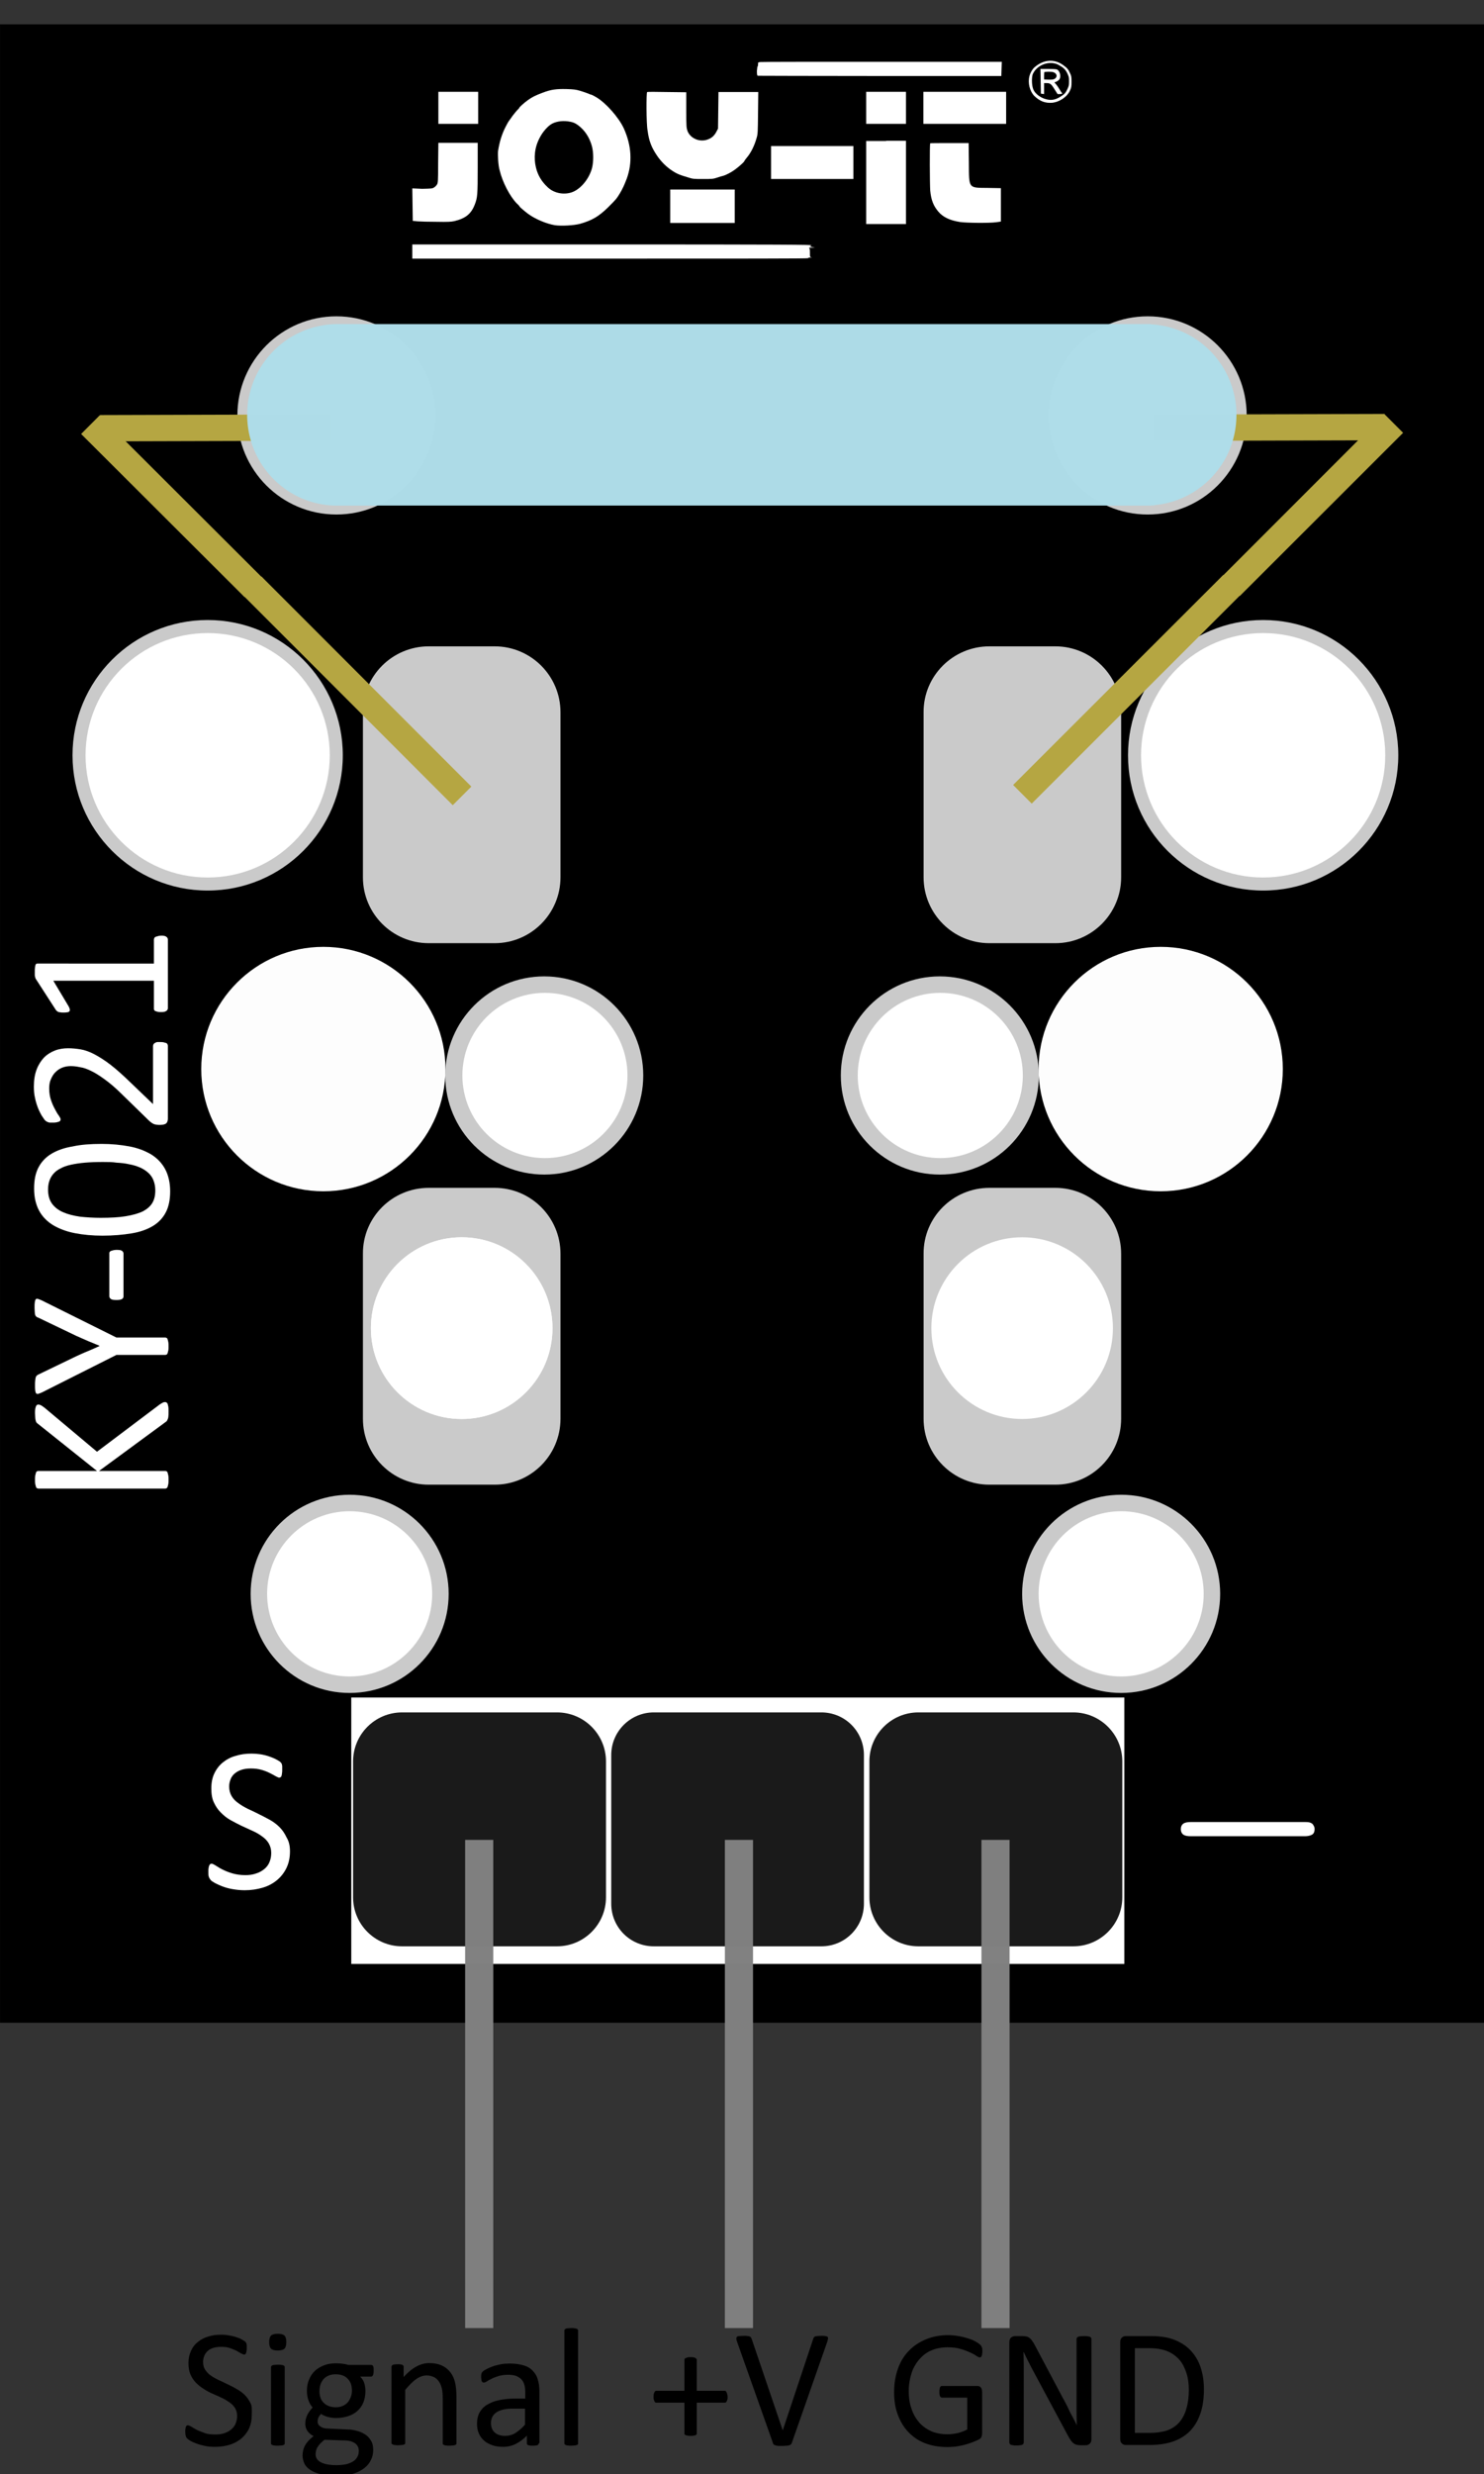 <?xml version="1.0" encoding="utf-8"?>
<!-- Generator: Adobe Illustrator 27.8.0, SVG Export Plug-In . SVG Version: 6.00 Build 0)  -->
<svg version="1.1"
	 id="svg8" xmlns:svg="http://www.w3.org/2000/svg" xmlns:rdf="http://www.w3.org/1999/02/22-rdf-syntax-ns#" xmlns:sodipodi="http://sodipodi.sourceforge.net/DTD/sodipodi-0.dtd" xmlns:dc="http://purl.org/dc/elements/1.1/" xmlns:inkscape="http://www.inkscape.org/namespaces/inkscape" xmlns:cc="http://creativecommons.org/ns#" inkscape:export-xdpi="93" inkscape:export-ydpi="93" inkscape:version="0.92.4 (5da689c313, 2019-01-14)"
	 xmlns="http://www.w3.org/2000/svg" xmlns:xlink="http://www.w3.org/1999/xlink" x="0px" y="0px" viewBox="0 0 649 1081"
	 style="enable-background:new 0 0 649 1081;" xml:space="preserve">
<rect x="0" y="0" width="649" height="1081" fill="#333333" stroke="none"/>
<style type="text/css">
	.st0{fill:#FFFFFF;}
	.st1{fill:#1A1A1A;}
	.st2{opacity:0.99;fill:#808080;enable-background:new    ;}
	.st3{opacity:0.99;fill:#CCCCCC;enable-background:new    ;}
	.st4{opacity:0.99;fill:#FFFFFF;enable-background:new    ;}
	.st5{fill:#B5A642;}
	.st6{opacity:0.99;fill:#AFDDE9;enable-background:new    ;}
	.st7{enable-background:new    ;}
</style>
<defs>
	
		<inkscape:perspective  id="perspective876" inkscape:persp3d-origin="105 : 98.999994 : 1" inkscape:vp_x="0 : 148.49999 : 1" inkscape:vp_y="0 : 999.99993 : 0" inkscape:vp_z="210.00001 : 148.49999 : 1" sodipodi:type="inkscape:persp3d">
		</inkscape:perspective>
</defs>
<sodipodi:namedview  bordercolor="#666666" borderopacity="1.0" id="base" inkscape:current-layer="layer1" inkscape:cx="137.892" inkscape:cy="951.86538" inkscape:document-units="mm" inkscape:lockguides="true" inkscape:pageopacity="0" inkscape:pageshadow="2" inkscape:window-height="1017" inkscape:window-maximized="1" inkscape:window-width="1920" inkscape:window-x="-8" inkscape:window-y="-8" inkscape:zoom="0.35355339" pagecolor="#323232" showgrid="false" showguides="true" width="500mm">
	</sodipodi:namedview>
<g id="layer1" transform="translate(0.316,452.811)" inkscape:groupmode="layer" inkscape:label="Ebene 1">
	<rect id="rect815" x="-0.3" y="-442.2" width="649.7" height="873.2"/>
	<rect id="rect821" x="153.3" y="288.9" class="st0" width="338.1" height="116.4"/>
	<path id="rect825" class="st1" d="M175.5,295.4h67.8c11.8,0,21.4,9.6,21.4,21.4v59.4c0,11.8-9.6,21.4-21.4,21.4h-67.8
		c-11.8,0-21.4-9.6-21.4-21.4v-59.4C154.1,305,163.7,295.4,175.5,295.4z"/>
	<path id="rect872" class="st1" d="M401.3,295.4h67.8c11.8,0,21.4,9.6,21.4,21.4v59.4c0,11.8-9.6,21.4-21.4,21.4h-67.8
		c-11.8,0-21.4-9.6-21.4-21.4v-59.4C379.9,305,389.5,295.4,401.3,295.4z"/>
	<path id="rect874" class="st1" d="M285.6,295.4h73.3c10.3,0,18.6,8.3,18.6,18.6v65c0,10.3-8.3,18.6-18.6,18.6h-73.3
		c-10.3,0-18.6-8.3-18.6-18.6v-65C267,303.8,275.3,295.4,285.6,295.4z"/>
	<rect id="rect947" x="203.1" y="351.1" class="st2" width="12.3" height="213.3"/>
	<rect id="rect949" x="316.7" y="351.1" class="st2" width="12.3" height="213.3"/>
	<rect id="rect951" x="428.9" y="351.1" class="st2" width="12.3" height="213.3"/>
	<g id="flowRoot969" transform="translate(0,-44.267)">
	</g>
	<circle id="path1456" class="st3" cx="90.5" cy="-122.8" r="59.1"/>
	<circle id="ellipse1458" class="st3" cx="552.1" cy="-122.8" r="59.1"/>
	<circle id="path1460" class="st4" cx="90.5" cy="-122.8" r="53.4"/>
	<circle id="ellipse1464" class="st4" cx="552.1" cy="-122.8" r="53.4"/>
	<g id="flowRoot1466" transform="translate(0,-44.267)">
	</g>
	<g id="flowRoot1529" transform="translate(0,-44.267)">
	</g>
	<rect id="rect87" x="91" y="166.5" width="462.5" height="116.4"/>
	<circle id="path91" class="st3" cx="152.6" cy="243.6" r="43.3"/>
	<circle id="circle93" class="st3" cx="490" cy="243.6" r="43.3"/>
	<path id="rect95" class="st3" d="M187.2,66.2H216c15.9,0,28.8,12.9,28.8,28.8v72.1c0,15.9-12.9,28.8-28.8,28.8h-28.8
		c-15.9,0-28.8-12.9-28.8-28.8V95C158.3,79.1,171.2,66.2,187.2,66.2z"/>
	<path id="rect97" class="st3" d="M432.4,66.2h28.8c15.9,0,28.8,12.9,28.8,28.8v72.1c0,15.9-12.9,28.8-28.8,28.8h-28.8
		c-15.9,0-28.8-12.9-28.8-28.8V95C403.5,79.1,416.4,66.2,432.4,66.2z"/>
	<circle id="circle99" class="st3" cx="237.7" cy="17.1" r="43.3"/>
	<circle id="circle101" class="st3" cx="410.7" cy="17.1" r="43.3"/>
	<circle id="ellipse103" class="st4" cx="141.1" cy="14.3" r="53.4"/>
	<circle id="ellipse105" class="st4" cx="507.3" cy="14.3" r="53.4"/>
	<path id="rect111" class="st3" d="M187.2-170.4H216c15.9,0,28.8,12.9,28.8,28.8v72.1c0,15.9-12.9,28.8-28.8,28.8h-28.8
		c-15.9,0-28.8-12.9-28.8-28.8v-72.1C158.3-157.4,171.2-170.4,187.2-170.4z"/>
	<path id="rect113" class="st3" d="M432.4-170.4h28.8c15.9,0,28.8,12.9,28.8,28.8v72.1c0,15.9-12.9,28.8-28.8,28.8h-28.8
		c-15.9,0-28.8-12.9-28.8-28.8v-72.1C403.5-157.4,416.4-170.4,432.4-170.4z"/>
	<circle id="circle115" class="st4" cx="201.6" cy="127.5" r="39.7"/>
	<circle id="circle119" class="st4" cx="152.6" cy="243.6" r="36.1"/>
	<circle id="circle121" class="st4" cx="490" cy="243.6" r="36.1"/>
	<circle id="circle123" class="st4" cx="201.6" cy="127.5" r="39.7"/>
	<circle id="circle129" class="st3" cx="146.8" cy="-271.3" r="43.3"/>
	<circle id="circle131" class="st4" cx="146.8" cy="-271.3" r="36.1"/>
	<circle id="circle133" class="st3" cx="501.6" cy="-271.3" r="43.3"/>
	<circle id="circle135" class="st4" cx="501.6" cy="-271.3" r="36.1"/>
	<path id="path31-1" inkscape:connector-curvature="0" class="st0" d="M184.3-370.3c4-0.1,4.5-0.1,5.2-0.6c0.5-0.3,1-0.8,1.3-1.3
		c0.4-0.7,0.5-1.2,0.5-9.5l0.1-8.7l8.6,0l8.6,0v10.8c0,12-0.1,13.1-1.3,16.2c-1.6,4.1-4,6-8.9,7.2c-1.3,0.3-2.8,0.4-7.8,0.3
		c-3.4,0-7.1-0.1-8.3-0.2l-2.1-0.2l-0.1-7.1l-0.1-7.1L184.3-370.3L184.3-370.3z M266.1-346c73.2,0,91.3,0.1,88.2,0.4l-0.5,0l0.5,0.2
		c0.4,0.2,0.3,0.2-0.4,0.3c-0.5,0-0.3,0.1,0.7,0.2l1.5,0.2l-1.5,0.1c-0.8,0-1.3,0.1-1.1,0.2c0.3,0.1,0.4,0.4,0.4,2
		c0,1.9,0,1.9,0.6,2c0.5,0.1,0.3,0.1-0.4,0.1c-0.5,0-1,0.1-1,0.3c0,0.2-29,0.2-86.6,0.2H180v-3.1v-3.1L266.1-346z M200.1-412.7h8.7
		v7v7h-8.7h-8.7v-7v-7H200.1z M217.5-386.8c0.6-4,1.7-7.5,3.3-10.6c0.6-1.1,1.1-2.1,1.2-2.2c0.1-0.1,0.5-0.7,1-1.4
		c0.9-1.4,3-3.9,3.4-4.2c0.2-0.1,0.3-0.3,0.3-0.4c0-0.3,2.2-2.3,3.9-3.5c1.8-1.3,3.2-2,6.4-3.2c3.7-1.4,5.9-1.7,10.4-1.6
		c3.2,0.1,4.1,0.2,6.1,0.8c1.3,0.4,2.8,0.9,3.5,1.2c0.6,0.3,1.2,0.5,1.4,0.5c0.1,0,1.1,0.5,2.1,1.1c4.1,2.4,9.8,8.8,12,13.6
		c3.4,7.5,3.8,15,1.3,21.9c-1.1,2.9-1.9,4.6-3.1,6.6c-1.5,2.4-1.6,2.5-5.1,6c-4.1,4-7,5.7-12.3,7.2c-2.7,0.7-8,1-10.9,0.6
		c-3.7-0.6-8.7-2.7-11.8-5c-1.6-1.2-3.7-3-3.7-3.2c0-0.1-0.5-0.7-1.2-1.3c-3.1-3.2-6.3-9.4-7.5-14.5
		C217.6-380.2,217.3-385.3,217.5-386.8L217.5-386.8z M234.1-379.5c0.8,3.3,2.5,6.1,5.1,8.5c2.6,2.5,6.7,3.4,10.3,2.3
		c3.9-1.2,7.8-5.8,9.1-10.7c0.7-2.8,0.7-6.9-0.1-9.7c-1.1-3.9-3.2-6.9-6-9c-1.3-0.9-1.9-1.2-3.3-1.5c-2.9-0.6-5.9-0.3-8,0.8
		c-1.8,0.9-4.2,3.6-5.5,6.2C233.5-388.5,233-383.8,234.1-379.5L234.1-379.5z M282.7-412.6c0.2-0.1,4.1-0.1,8.7,0l8.4,0.1l0,7.7
		c0,7.3,0.1,7.8,0.5,9.1c1.2,3.3,5.2,5.1,8.7,3.9c1.8-0.6,3-1.6,3.9-3.3l0.8-1.5l0.1-8l0.1-8h8.7h8.7l-0.1,9.1
		c-0.1,8.4-0.1,9.2-0.6,10.9c-1,3.5-2.5,6.6-4.5,8.9c-0.5,0.6-0.9,1.2-0.9,1.3c0,0.3-2.2,2.3-4.1,3.7c-1.6,1.2-4,2.4-5.1,2.7
		c-0.4,0.1-1.6,0.4-2.7,0.8c-1.8,0.6-2.3,0.6-6.2,0.6c-3.9,0-4.4,0-6.5-0.7c-3.4-1-4.6-1.4-6.9-2.9c-2.6-1.7-4.8-3.9-6.6-6.5
		c-2.6-3.8-3.6-6.6-4.2-11C282.3-398.7,282.3-412.5,282.7-412.6L282.7-412.6z M306.8-370H321v7.3v7.3h-14.1h-14.1v-7.3v-7.3H306.8z
		 M331-423.8c0.1,0,0.2-0.4,0.2-0.9c0-0.9,0-0.9,1.1-1c0.6-0.1,24.6-0.1,53.3-0.1l52.2,0l-0.1,3.1l-0.1,3.1h-53.1
		c-29.2,0-53.2-0.1-53.4-0.1c-0.3-0.1-0.4-0.5-0.4-2.1C330.8-423,330.9-423.8,331-423.8L331-423.8z M354.9-389h18v7.2v7.2h-18h-18
		v-7.2v-7.2H354.9z M387.2-412.7h8.7v7v7h-8.7h-8.7v-7v-7H387.2z M387.2-391.3h8.7v18.2v18.2h-8.7h-8.7V-373v-18.2H387.2z
		 M421.6-412.7h18.1v7v7h-18.1h-18.1v-7v-7H421.6z M406.5-390.2c0.1-0.1,3.9-0.1,8.5-0.1l8.3,0l0.1,8.4c0.1,11.7-0.4,11.1,8.4,11.2
		l5.6,0.1v7.3v7.3l-2.1,0.3c-3.1,0.4-13,0.3-15.7-0.1c-4.6-0.7-7.6-2.2-9.6-4.6c-2.1-2.5-3.1-5-3.5-9.1
		C406.3-372,406.2-390,406.5-390.2L406.5-390.2z M449.9-419.6c0.4-1.5,1.3-3,2.2-3.8c3.9-3.4,8.6-3.8,12.5-1c1.8,1.3,2.3,1.9,3,3.5
		c0.6,1.2,0.7,1.6,0.7,3.8c0,2.2-0.1,2.6-0.7,3.9c-1.3,2.8-4.6,5-7.9,5.3c-3,0.2-5.3-0.7-7.7-3C450-413,449.1-416.6,449.9-419.6
		L449.9-419.6z M451.6-413.7c0.8,1.9,3.2,3.7,5.8,4.3c2.5,0.6,4.4,0.1,7.3-2c0.7-0.5,1.2-1.2,1.7-2.3c0.7-1.4,0.8-1.8,0.8-3.6
		c0-1.8-0.1-2.1-0.8-3.6c-0.7-1.3-1.1-1.8-2.2-2.6c-0.8-0.5-1.9-1.2-2.6-1.4c-3.9-1.3-8.7,0.8-10.3,4.6
		C450.8-418.5,450.9-415.4,451.6-413.7L451.6-413.7z M458-422.7c1.8,0,3.5,0.1,3.8,0.2c1.4,0.5,2.1,3.2,1.1,4.5
		c-0.3,0.3-0.8,0.7-1.3,0.9l-0.8,0.3l0.8,0.9c0.4,0.5,1.1,1.5,1.5,2.2s0.8,1.3,0.9,1.4c0.5,0.3,0.1,0.6-0.8,0.6l-1,0l-1.4-2.2
		c-1.5-2.4-1.9-2.6-3.5-2.6h-1v2.4v2.4l-0.7-0.1l-0.7-0.1l-0.1-5.4l-0.1-5.4L458-422.7z M458.4-418c1.7,0,2.2-0.1,2.7-0.5
		c1.3-1,0.6-2.6-1.3-2.9c-0.8-0.1-3-0.1-3.4,0.1c0,0-0.1,0.7-0.1,1.6v1.6L458.4-418z"/>
	<circle id="circle84" class="st4" cx="238" cy="17.1" r="36.1"/>
	<circle id="circle86" class="st4" cx="410.9" cy="17.1" r="36.1"/>
	<circle id="circle110" class="st4" cx="446.7" cy="127.5" r="39.7"/>
	
		<rect id="rect132" x="150.1" y="-215.9" inkscape:transform-center-x="32.083453" inkscape:transform-center-y="-31.55278" transform="matrix(0.707 -0.707 0.707 0.707 152.438 65.998)" class="st5" width="11.5" height="129.8">
	</rect>
	
		<rect id="rect134" x="427.8" y="-157.1" inkscape:transform-center-x="-31.819804" inkscape:transform-center-y="-31.808144" transform="matrix(0.708 -0.707 0.707 0.708 250.944 303.852)" class="st5" width="129.8" height="11.5">
	</rect>
	
		<rect id="rect136" x="69.2" y="-282.2" inkscape:transform-center-x="25.031673" inkscape:transform-center-y="-24.463464" transform="matrix(0.706 -0.708 0.708 0.706 186.102 -14.965)" class="st5" width="11.5" height="101">
	</rect>
	<polygon id="rect138" inkscape:transform-center-x="-24.755277" inkscape:transform-center-y="-24.73799" class="st5" points="
		605.1,-271.9 613.3,-263.7 541.9,-192.4 533.7,-200.5 	">
	</polygon>
	
		<rect id="rect142" x="43.4" y="-271.6" inkscape:transform-center-x="-34.99766" inkscape:transform-center-y="-0.45908577" transform="matrix(1 -2.837280e-03 2.837280e-03 1 0.755 0.265)" class="st5" width="101" height="11.5">
	</rect>
	
		<rect id="rect144" x="504.2" y="-271.8" inkscape:transform-center-x="-34.99766" inkscape:transform-center-y="-0.45908577" transform="matrix(1 -2.837280e-03 2.837280e-03 1 0.757 1.573)" class="st5" width="101" height="11.5">
	</rect>
	<path id="path129" inkscape:connector-curvature="0" class="st6" d="M146.5-311.2L146.5-311.2c-13.8,0.3-26.4,7.8-33.4,19.8
		c-7.1,12.3-7.1,27.5,0,39.8c6.9,12,19.6,19.5,33.4,19.7v0h358v-0.1c-0.5,0-0.9,0-1.4,0.1v-0.1c13.3-0.7,25.3-8.1,32-19.6
		c7.1-12.3,7.1-27.5,0-39.8c-6.7-11.6-18.7-19-32-19.7v-0.1H147.4L146.5-311.2z M503.2-311.2c0.4,0,0.9,0,1.3,0v0H503.2z"/>
	<g class="st7">
		<path d="M429.3,574.5c0,0.5,0,0.9-0.1,1.2c0,0.4-0.1,0.6-0.2,0.9c-0.1,0.2-0.2,0.4-0.4,0.5c-0.1,0.1-0.3,0.1-0.5,0.1
			c-0.3,0-0.8-0.2-1.5-0.7c-0.7-0.5-1.6-1-2.8-1.5s-2.5-1.1-4.1-1.5c-1.6-0.5-3.5-0.7-5.7-0.7c-2.6,0-5,0.5-7.1,1.4s-3.8,2.3-5.3,4
			c-1.4,1.7-2.6,3.7-3.3,6s-1.2,4.8-1.2,7.6c0,3,0.4,5.7,1.3,8.1c0.8,2.4,2,4.3,3.5,6c1.5,1.6,3.3,2.8,5.3,3.7
			c2.1,0.8,4.3,1.2,6.8,1.2c1.5,0,3-0.2,4.5-0.5c1.5-0.4,2.9-0.9,4.2-1.6v-13.9h-11c-0.4,0-0.7-0.2-0.9-0.6
			c-0.2-0.4-0.3-1.1-0.3-1.9c0-0.5,0-0.9,0.1-1.2c0-0.3,0.1-0.6,0.2-0.8c0.1-0.2,0.2-0.4,0.4-0.5c0.1-0.1,0.3-0.1,0.6-0.1H427
			c0.3,0,0.5,0,0.8,0.1c0.3,0.1,0.5,0.2,0.7,0.4c0.2,0.2,0.4,0.5,0.5,0.8c0.1,0.3,0.2,0.7,0.2,1.2v18.1c0,0.6-0.1,1.2-0.3,1.7
			c-0.2,0.5-0.7,0.9-1.4,1.2c-0.7,0.4-1.6,0.7-2.8,1.2c-1.1,0.4-2.3,0.8-3.5,1.1s-2.4,0.5-3.6,0.7c-1.2,0.1-2.4,0.2-3.6,0.2
			c-3.7,0-7-0.6-9.8-1.7c-2.9-1.1-5.3-2.8-7.3-4.9c-2-2.1-3.5-4.6-4.6-7.6c-1.1-2.9-1.6-6.2-1.6-9.8c0-3.8,0.6-7.2,1.7-10.3
			c1.1-3.1,2.7-5.7,4.8-7.8c2.1-2.2,4.6-3.8,7.5-5c2.9-1.2,6.1-1.8,9.6-1.8c1.8,0,3.5,0.2,5.1,0.5c1.6,0.3,3,0.7,4.2,1.1
			c1.2,0.4,2.3,0.9,3.1,1.4c0.8,0.5,1.4,0.9,1.7,1.2s0.5,0.7,0.7,1.1C429.3,573.2,429.3,573.8,429.3,574.5z"/>
		<path d="M477,613c0,0.5-0.1,0.9-0.2,1.2c-0.2,0.3-0.4,0.6-0.6,0.8c-0.3,0.2-0.6,0.4-0.9,0.5s-0.7,0.1-1,0.1h-2.1
			c-0.7,0-1.2-0.1-1.7-0.2c-0.5-0.1-1-0.4-1.4-0.7c-0.4-0.4-0.9-0.8-1.3-1.5c-0.4-0.6-0.9-1.4-1.4-2.4l-14.5-27
			c-0.8-1.4-1.5-2.9-2.3-4.4c-0.8-1.5-1.5-3-2.2-4.5h-0.1c0,1.8,0.1,3.6,0.1,5.4s0,3.7,0,5.5v28.7c0,0.2-0.1,0.3-0.2,0.5
			s-0.3,0.3-0.5,0.4c-0.2,0.1-0.6,0.2-1,0.2c-0.4,0.1-0.9,0.1-1.5,0.1c-0.6,0-1.1,0-1.5-0.1c-0.4-0.1-0.7-0.1-0.9-0.2
			c-0.2-0.1-0.4-0.2-0.5-0.4s-0.2-0.3-0.2-0.5v-43.9c0-1,0.3-1.7,0.8-2.1c0.6-0.4,1.2-0.6,1.8-0.6h3.1c0.7,0,1.3,0.1,1.8,0.2
			c0.5,0.1,0.9,0.3,1.3,0.6c0.4,0.3,0.8,0.7,1.1,1.2c0.4,0.5,0.8,1.1,1.2,1.9l11.1,20.9c0.7,1.3,1.3,2.5,2,3.7
			c0.6,1.2,1.3,2.4,1.8,3.6s1.2,2.3,1.8,3.5c0.6,1.1,1.2,2.3,1.7,3.4h0c0-1.9-0.1-3.9-0.1-6c0-2.1,0-4.1,0-6v-25.8
			c0-0.2,0.1-0.3,0.2-0.5c0.1-0.1,0.3-0.3,0.5-0.4s0.6-0.2,1-0.2s0.9-0.1,1.6-0.1c0.6,0,1.1,0,1.5,0.1s0.7,0.1,1,0.2
			c0.2,0.1,0.4,0.2,0.5,0.4c0.1,0.1,0.2,0.3,0.2,0.5V613z"/>
		<path d="M526.2,591.1c0,4.1-0.5,7.7-1.6,10.8c-1.1,3.1-2.6,5.6-4.6,7.6s-4.5,3.5-7.4,4.5c-2.9,1-6.4,1.5-10.5,1.5H492
			c-0.6,0-1.1-0.2-1.6-0.6c-0.5-0.4-0.8-1-0.8-2v-42.4c0-1,0.3-1.6,0.8-2c0.5-0.4,1-0.6,1.6-0.6h10.8c4.1,0,7.6,0.5,10.4,1.6
			c2.8,1.1,5.2,2.6,7.1,4.6c1.9,2,3.4,4.4,4.4,7.3C525.7,584.4,526.2,587.6,526.2,591.1z M519.6,591.4c0-2.6-0.3-5-1-7.2
			s-1.6-4.1-3-5.8c-1.4-1.6-3.1-2.9-5.2-3.8c-2.1-0.9-4.8-1.4-8-1.4H496v37h6.5c3,0,5.6-0.4,7.7-1.1c2.1-0.8,3.8-1.9,5.2-3.5
			c1.4-1.6,2.4-3.5,3.1-5.9C519.2,597.4,519.6,594.6,519.6,591.4z"/>
	</g>
	<g class="st7">
		<path d="M109.8,602.3c0,2.2-0.4,4.2-1.2,6c-0.8,1.7-2,3.2-3.4,4.4c-1.5,1.2-3.2,2.1-5.1,2.7c-2,0.6-4.1,0.9-6.4,0.9
			c-1.6,0-3.1-0.1-4.4-0.4s-2.6-0.6-3.6-1c-1.1-0.4-2-0.8-2.7-1.2c-0.7-0.4-1.2-0.8-1.5-1.1c-0.3-0.3-0.5-0.7-0.6-1.1
			s-0.2-1.1-0.2-1.8c0-0.5,0-1,0.1-1.3c0-0.4,0.1-0.6,0.2-0.9s0.2-0.4,0.4-0.5c0.1-0.1,0.3-0.1,0.5-0.1c0.3,0,0.8,0.2,1.5,0.6
			c0.6,0.4,1.4,0.9,2.4,1.4c1,0.5,2.2,0.9,3.5,1.4s3,0.6,4.8,0.6c1.4,0,2.6-0.2,3.8-0.6c1.1-0.4,2.1-0.9,2.9-1.6
			c0.8-0.7,1.5-1.5,1.9-2.5c0.4-1,0.7-2.1,0.7-3.3c0-1.3-0.3-2.5-0.9-3.5c-0.6-1-1.4-1.8-2.4-2.5c-1-0.7-2.1-1.4-3.4-2
			c-1.3-0.6-2.6-1.2-4-1.8s-2.7-1.3-3.9-2.1c-1.3-0.8-2.4-1.7-3.4-2.7c-1-1-1.8-2.2-2.4-3.6c-0.6-1.4-0.9-3-0.9-5
			c0-2,0.4-3.8,1.1-5.3c0.7-1.6,1.7-2.9,3-3.9c1.3-1.1,2.8-1.9,4.6-2.4c1.8-0.6,3.7-0.8,5.8-0.8c1.1,0,2.1,0.1,3.2,0.3
			s2.1,0.4,3,0.7c0.9,0.3,1.8,0.6,2.5,1c0.7,0.4,1.2,0.7,1.5,0.9c0.2,0.2,0.4,0.4,0.5,0.6c0.1,0.1,0.1,0.3,0.2,0.5
			c0,0.2,0.1,0.5,0.1,0.8s0,0.7,0,1.1c0,0.4,0,0.8-0.1,1.2c0,0.3-0.1,0.6-0.2,0.9c-0.1,0.2-0.2,0.4-0.3,0.5s-0.3,0.2-0.5,0.2
			c-0.3,0-0.7-0.2-1.3-0.5c-0.6-0.3-1.3-0.7-2.1-1.2c-0.8-0.4-1.8-0.8-3-1.2c-1.1-0.4-2.4-0.5-3.8-0.5c-1.3,0-2.5,0.2-3.5,0.5
			c-1,0.4-1.8,0.8-2.4,1.4c-0.6,0.6-1.1,1.3-1.4,2.1s-0.5,1.7-0.5,2.6c0,1.3,0.3,2.5,0.9,3.4s1.4,1.8,2.4,2.5c1,0.7,2.2,1.4,3.5,2
			s2.6,1.2,4,1.9c1.3,0.6,2.7,1.3,4,2.1c1.3,0.7,2.5,1.6,3.5,2.6s1.8,2.2,2.5,3.6S109.8,600.4,109.8,602.3z"/>
		<path d="M124.9,570.5c0,1.4-0.3,2.4-0.8,2.9s-1.5,0.8-3,0.8c-1.4,0-2.4-0.3-2.9-0.8c-0.5-0.5-0.8-1.5-0.8-2.8
			c0-1.4,0.3-2.4,0.8-2.9c0.5-0.5,1.5-0.8,3-0.8c1.4,0,2.4,0.3,2.9,0.8S124.9,569.1,124.9,570.5z M124.2,614.7c0,0.2,0,0.4-0.1,0.5
			c-0.1,0.1-0.3,0.3-0.5,0.3c-0.2,0.1-0.5,0.2-0.9,0.2s-0.9,0.1-1.5,0.1c-0.6,0-1.1,0-1.5-0.1c-0.4,0-0.7-0.1-0.9-0.2
			c-0.2-0.1-0.4-0.2-0.5-0.3c-0.1-0.1-0.1-0.3-0.1-0.5v-33.1c0-0.2,0-0.3,0.1-0.5c0.1-0.1,0.2-0.3,0.5-0.4c0.2-0.1,0.5-0.2,0.9-0.2
			c0.4,0,0.9-0.1,1.5-0.1c0.6,0,1.1,0,1.5,0.1c0.4,0,0.7,0.1,0.9,0.2c0.2,0.1,0.4,0.2,0.5,0.4c0.1,0.1,0.1,0.3,0.1,0.5V614.7z"/>
		<path d="M163.1,583.1c0,0.9-0.1,1.5-0.3,1.9c-0.2,0.4-0.5,0.6-0.9,0.6h-4.7c0.9,0.9,1.5,1.9,1.8,2.9s0.5,2.2,0.5,3.3
			c0,1.9-0.3,3.6-0.9,5.1s-1.5,2.7-2.6,3.7c-1.1,1-2.5,1.8-4.1,2.3c-1.6,0.5-3.3,0.8-5.2,0.8c-1.3,0-2.6-0.2-3.8-0.5
			c-1.2-0.4-2.1-0.8-2.8-1.3c-0.4,0.4-0.8,0.9-1.1,1.5c-0.3,0.6-0.4,1.2-0.4,1.9c0,0.9,0.4,1.6,1.2,2.1c0.8,0.6,1.9,0.9,3.2,0.9
			l8.6,0.4c1.6,0,3.1,0.3,4.5,0.7c1.4,0.4,2.6,1,3.6,1.7c1,0.7,1.8,1.7,2.4,2.8c0.6,1.1,0.8,2.4,0.8,3.8c0,1.5-0.3,3-1,4.3
			c-0.6,1.4-1.6,2.6-2.9,3.6c-1.3,1-3,1.9-5,2.5c-2,0.6-4.4,0.9-7.2,0.9c-2.7,0-4.9-0.2-6.8-0.7c-1.9-0.5-3.4-1.1-4.6-1.9
			c-1.2-0.8-2.1-1.7-2.6-2.8c-0.5-1.1-0.8-2.3-0.8-3.5c0-0.8,0.1-1.6,0.3-2.4c0.2-0.8,0.5-1.5,0.9-2.2s0.9-1.3,1.5-2
			c0.6-0.6,1.3-1.2,2.1-1.9c-1.2-0.6-2.1-1.4-2.7-2.3s-0.9-1.9-0.9-3c0-1.5,0.3-2.8,0.9-4c0.6-1.2,1.4-2.2,2.3-3.2
			c-0.8-0.9-1.4-1.9-1.8-3.1c-0.4-1.1-0.7-2.5-0.7-4.1c0-1.9,0.3-3.6,1-5.1c0.6-1.5,1.5-2.8,2.6-3.8c1.1-1,2.5-1.8,4.1-2.4
			s3.3-0.8,5.2-0.8c1,0,1.9,0.1,2.8,0.2s1.7,0.3,2.4,0.5h10c0.4,0,0.7,0.2,0.9,0.6S163.1,582.3,163.1,583.1z M156.6,618
			c0-1.4-0.6-2.5-1.7-3.3c-1.2-0.8-2.7-1.2-4.7-1.2l-8.6-0.3c-0.8,0.6-1.4,1.2-1.9,1.7c-0.5,0.6-0.9,1.1-1.2,1.6s-0.5,1-0.6,1.5
			s-0.2,1-0.2,1.5c0,1.6,0.8,2.8,2.4,3.6c1.6,0.8,3.9,1.2,6.8,1.2c1.8,0,3.4-0.2,4.6-0.5c1.2-0.4,2.2-0.8,3-1.4
			c0.8-0.6,1.3-1.3,1.6-2C156.5,619.7,156.6,618.9,156.6,618z M153.6,591.8c0-2.3-0.6-4-1.9-5.3c-1.2-1.3-3-1.9-5.3-1.9
			c-1.2,0-2.2,0.2-3.1,0.6c-0.9,0.4-1.6,0.9-2.2,1.6c-0.6,0.7-1,1.5-1.3,2.4c-0.3,0.9-0.4,1.8-0.4,2.8c0,2.2,0.6,3.9,1.9,5.1
			c1.2,1.2,3,1.9,5.2,1.9c1.2,0,2.2-0.2,3.1-0.6c0.9-0.4,1.6-0.9,2.2-1.6c0.6-0.7,1-1.5,1.3-2.3
			C153.4,593.7,153.6,592.8,153.6,591.8z"/>
		<path d="M199.3,614.7c0,0.2,0,0.4-0.1,0.5c-0.1,0.1-0.3,0.3-0.5,0.3s-0.5,0.2-0.9,0.2s-0.9,0.1-1.5,0.1c-0.6,0-1.1,0-1.5-0.1
			c-0.4,0-0.7-0.1-0.9-0.2c-0.2-0.1-0.4-0.2-0.5-0.3c-0.1-0.1-0.1-0.3-0.1-0.5v-19.4c0-1.9-0.1-3.4-0.4-4.6s-0.7-2.1-1.3-3
			c-0.6-0.8-1.3-1.5-2.2-1.9c-0.9-0.4-1.9-0.7-3.1-0.7c-1.5,0-3,0.5-4.6,1.6s-3.1,2.7-4.8,4.7v23.1c0,0.2,0,0.4-0.1,0.5
			c-0.1,0.1-0.3,0.3-0.5,0.3c-0.2,0.1-0.5,0.2-0.9,0.2s-0.9,0.1-1.5,0.1c-0.6,0-1.1,0-1.5-0.1c-0.4,0-0.7-0.1-0.9-0.2
			c-0.2-0.1-0.4-0.2-0.5-0.3c-0.1-0.1-0.1-0.3-0.1-0.5v-33.1c0-0.2,0-0.4,0.1-0.5c0.1-0.1,0.2-0.3,0.4-0.4c0.2-0.1,0.5-0.2,0.8-0.2
			c0.3,0,0.8-0.1,1.4-0.1c0.5,0,1,0,1.3,0.1c0.4,0,0.6,0.1,0.8,0.2c0.2,0.1,0.3,0.2,0.4,0.4c0.1,0.1,0.1,0.3,0.1,0.5v4.4
			c1.9-2.1,3.7-3.6,5.6-4.6c1.8-1,3.7-1.5,5.6-1.5c2.2,0,4.1,0.4,5.6,1.1c1.5,0.7,2.7,1.7,3.7,3s1.6,2.7,2,4.4s0.6,3.7,0.6,6V614.7z
			"/>
		<path d="M235.3,614.7c0,0.3-0.1,0.5-0.3,0.7c-0.2,0.1-0.5,0.3-0.8,0.3s-0.8,0.1-1.5,0.1c-0.6,0-1.1,0-1.5-0.1s-0.7-0.2-0.8-0.3
			c-0.2-0.1-0.3-0.4-0.3-0.7v-3.3c-1.4,1.5-3.1,2.7-4.8,3.6c-1.8,0.9-3.7,1.3-5.6,1.3c-1.7,0-3.3-0.2-4.7-0.7s-2.6-1.1-3.6-2
			s-1.8-1.9-2.3-3.2c-0.6-1.2-0.8-2.7-0.8-4.3c0-1.9,0.4-3.5,1.1-4.8c0.8-1.4,1.8-2.5,3.3-3.4s3.2-1.6,5.2-2s4.4-0.7,6.9-0.7h4.6
			v-2.6c0-1.3-0.1-2.4-0.4-3.4s-0.7-1.8-1.3-2.4s-1.4-1.1-2.3-1.5c-1-0.3-2.1-0.5-3.5-0.5c-1.5,0-2.8,0.2-4,0.5
			c-1.2,0.4-2.2,0.7-3.1,1.2c-0.9,0.4-1.6,0.8-2.2,1.2c-0.6,0.4-1,0.5-1.3,0.5c-0.2,0-0.4,0-0.5-0.1c-0.1-0.1-0.3-0.2-0.4-0.4
			c-0.1-0.2-0.2-0.4-0.2-0.8c0-0.3-0.1-0.6-0.1-1c0-0.6,0-1.1,0.1-1.5s0.3-0.7,0.6-1s0.9-0.7,1.7-1.1c0.8-0.4,1.7-0.8,2.8-1.2
			c1.1-0.4,2.2-0.6,3.5-0.9c1.2-0.2,2.5-0.3,3.8-0.3c2.4,0,4.4,0.3,6.1,0.8c1.7,0.5,3,1.3,4,2.4c1,1,1.8,2.3,2.2,3.9
			c0.5,1.5,0.7,3.3,0.7,5.4V614.7z M229.3,599.6h-5.2c-1.7,0-3.1,0.1-4.3,0.4c-1.2,0.3-2.2,0.7-3,1.2c-0.8,0.6-1.4,1.2-1.8,2
			c-0.4,0.8-0.6,1.7-0.6,2.7c0,1.7,0.5,3.1,1.6,4.1c1.1,1,2.6,1.5,4.6,1.5c1.6,0,3.1-0.4,4.4-1.2s2.8-2,4.3-3.7V599.6z"/>
		<path d="M252.5,614.7c0,0.2,0,0.4-0.1,0.5c-0.1,0.1-0.3,0.3-0.5,0.3c-0.2,0.1-0.5,0.2-0.9,0.2s-0.9,0.1-1.5,0.1
			c-0.6,0-1.1,0-1.5-0.1c-0.4,0-0.7-0.1-0.9-0.2c-0.2-0.1-0.4-0.2-0.5-0.3c-0.1-0.1-0.1-0.3-0.1-0.5v-49.1c0-0.2,0-0.4,0.1-0.5
			c0.1-0.1,0.2-0.3,0.5-0.4c0.2-0.1,0.5-0.2,0.9-0.2c0.4,0,0.9-0.1,1.5-0.1c0.6,0,1.1,0,1.5,0.1s0.7,0.1,0.9,0.2
			c0.2,0.1,0.4,0.2,0.5,0.4c0.1,0.1,0.1,0.3,0.1,0.5V614.7z"/>
	</g>
	<g class="st7">
		<path d="M317.9,594.4c0,0.5,0,0.9-0.1,1.2c-0.1,0.3-0.2,0.6-0.3,0.8c-0.1,0.2-0.3,0.4-0.4,0.5c-0.2,0.1-0.4,0.1-0.6,0.1h-12.1
			v13.4c0,0.2,0,0.4-0.1,0.5c-0.1,0.1-0.3,0.3-0.5,0.3c-0.2,0.1-0.5,0.2-0.8,0.2c-0.3,0.1-0.8,0.1-1.3,0.1c-0.5,0-0.9,0-1.3-0.1
			c-0.4-0.1-0.6-0.1-0.8-0.2c-0.2-0.1-0.4-0.2-0.5-0.3s-0.1-0.3-0.1-0.5v-13.4h-12.1c-0.2,0-0.4,0-0.6-0.1c-0.2-0.1-0.3-0.3-0.4-0.5
			c-0.1-0.2-0.2-0.5-0.3-0.8c-0.1-0.3-0.1-0.7-0.1-1.2c0-0.4,0-0.8,0.1-1.2c0.1-0.3,0.2-0.6,0.3-0.8c0.1-0.2,0.3-0.4,0.4-0.5
			c0.2-0.1,0.3-0.1,0.5-0.1H299v-13.4c0-0.2,0-0.4,0.1-0.5c0.1-0.2,0.3-0.3,0.5-0.4c0.2-0.1,0.5-0.2,0.8-0.3
			c0.4-0.1,0.8-0.1,1.3-0.1c0.5,0,0.9,0,1.3,0.1c0.3,0.1,0.6,0.1,0.8,0.3s0.4,0.2,0.5,0.4c0.1,0.2,0.1,0.3,0.1,0.5v13.4h12.1
			c0.2,0,0.4,0,0.5,0.1c0.2,0.1,0.3,0.3,0.4,0.5c0.1,0.2,0.2,0.5,0.3,0.8C317.8,593.6,317.9,594,317.9,594.4z"/>
		<path d="M346,614.5c-0.1,0.3-0.2,0.5-0.4,0.7c-0.2,0.2-0.4,0.3-0.7,0.4c-0.3,0.1-0.7,0.2-1.2,0.2c-0.5,0-1.1,0.1-1.8,0.1
			c-0.5,0-1,0-1.4,0c-0.4,0-0.8,0-1-0.1c-0.3,0-0.5-0.1-0.8-0.2c-0.2-0.1-0.4-0.1-0.5-0.2c-0.1-0.1-0.3-0.2-0.3-0.3
			s-0.2-0.3-0.2-0.5L322,570.3c-0.2-0.5-0.3-1-0.3-1.3c0-0.3,0.1-0.6,0.3-0.8c0.2-0.2,0.6-0.3,1.1-0.3c0.5,0,1.2-0.1,2-0.1
			c0.7,0,1.2,0,1.6,0.1s0.7,0.1,0.9,0.2s0.4,0.2,0.5,0.4s0.2,0.4,0.3,0.6l13.6,40h0l13.3-39.9c0.1-0.3,0.2-0.5,0.3-0.7
			c0.1-0.2,0.3-0.3,0.5-0.4c0.2-0.1,0.6-0.2,1-0.2c0.4,0,1-0.1,1.8-0.1c0.8,0,1.4,0,1.8,0.1c0.4,0.1,0.7,0.2,0.9,0.3
			c0.2,0.2,0.2,0.4,0.2,0.8c0,0.3-0.2,0.8-0.3,1.3L346,614.5z"/>
	</g>
	<g class="st7">
		<path class="st0" d="M71.9,159.8c0.2,0,0.5,0.1,0.6,0.2c0.2,0.1,0.4,0.3,0.5,0.6c0.1,0.3,0.2,0.7,0.3,1.2s0.1,1.2,0.1,2
			c0,1,0,1.9-0.1,2.5c-0.1,0.7-0.3,1.1-0.5,1.5s-0.5,0.6-0.8,0.8L43,189.9H72c0.2,0,0.4,0.1,0.6,0.2c0.2,0.1,0.3,0.3,0.4,0.6
			c0.1,0.3,0.2,0.7,0.3,1.2c0.1,0.5,0.1,1.1,0.1,1.9c0,0.7,0,1.3-0.1,1.8c-0.1,0.5-0.2,0.9-0.3,1.2s-0.3,0.5-0.4,0.6
			s-0.4,0.2-0.6,0.2H16.4c-0.2,0-0.4-0.1-0.6-0.2c-0.2-0.1-0.3-0.3-0.4-0.6c-0.1-0.3-0.2-0.7-0.3-1.2c-0.1-0.5-0.1-1.1-0.1-1.8
			c0-0.7,0-1.4,0.1-1.9c0.1-0.5,0.2-0.9,0.3-1.2c0.1-0.3,0.2-0.5,0.4-0.6c0.2-0.1,0.4-0.2,0.6-0.2h25.7l-25.7-20.5
			c-0.3-0.2-0.5-0.4-0.7-0.6c-0.2-0.2-0.3-0.5-0.4-0.9s-0.2-0.8-0.2-1.3s-0.1-1.1-0.1-1.9s0-1.4,0.1-1.9s0.2-0.9,0.3-1.1
			c0.1-0.3,0.3-0.5,0.4-0.6s0.4-0.2,0.6-0.2c0.4,0,0.8,0.1,1.2,0.3c0.4,0.2,0.9,0.6,1.6,1.1l22.9,19.2l27.5-20.7
			c0.8-0.5,1.3-0.8,1.6-0.9C71.5,159.9,71.7,159.8,71.9,159.8z"/>
		<path class="st0" d="M50.6,131.6H72c0.2,0,0.4,0.1,0.6,0.2c0.2,0.1,0.3,0.3,0.4,0.6c0.1,0.3,0.2,0.7,0.3,1.2
			c0.1,0.5,0.1,1.1,0.1,1.8c0,0.7,0,1.4-0.1,1.8s-0.2,0.9-0.3,1.2c-0.1,0.3-0.2,0.5-0.4,0.6c-0.2,0.1-0.4,0.2-0.6,0.2H50.6L18,155.6
			c-0.7,0.3-1.2,0.5-1.6,0.6s-0.7,0-0.9-0.2c-0.2-0.2-0.3-0.6-0.4-1.2c-0.1-0.6-0.1-1.4-0.1-2.3c0-0.9,0-1.6,0.1-2.2s0.1-1,0.2-1.3
			s0.3-0.6,0.4-0.7c0.2-0.2,0.4-0.3,0.7-0.5l16.6-8c1.6-0.7,3.2-1.5,5-2.2c1.7-0.7,3.5-1.5,5.2-2.3v-0.1c-1.7-0.7-3.4-1.4-5.1-2.1
			c-1.7-0.7-3.3-1.5-5-2.2l-16.7-8c-0.3-0.1-0.6-0.2-0.8-0.4c-0.2-0.2-0.4-0.4-0.5-0.7c-0.1-0.3-0.2-0.7-0.2-1.2s-0.1-1.1-0.1-1.9
			c0-1.1,0-1.9,0.1-2.5s0.2-1,0.4-1.3c0.2-0.2,0.5-0.3,0.9-0.2s0.9,0.3,1.6,0.6L50.6,131.6z"/>
		<path class="st0" d="M50.6,93.3c1.2,0,2,0.1,2.4,0.4c0.4,0.3,0.7,0.7,0.7,1.2v18.7c0,0.5-0.2,0.9-0.7,1.2
			c-0.5,0.3-1.3,0.4-2.4,0.4s-1.9-0.1-2.4-0.4c-0.4-0.3-0.7-0.7-0.7-1.2V94.9c0-0.2,0-0.5,0.1-0.6c0.1-0.2,0.3-0.4,0.5-0.5
			c0.3-0.1,0.6-0.2,1-0.3C49.5,93.4,50,93.3,50.6,93.3z"/>
		<path class="st0" d="M44.1,47c4.4,0,8.5,0.4,12.2,1.1s6.8,1.9,9.5,3.5c2.6,1.6,4.7,3.8,6.1,6.4c1.4,2.6,2.2,5.9,2.2,9.7
			c0,3.6-0.6,6.7-1.9,9.2s-3.2,4.5-5.7,6c-2.5,1.5-5.6,2.6-9.3,3.2c-3.7,0.6-7.9,1-12.7,1c-4.4,0-8.5-0.4-12.1-1.1s-6.8-1.9-9.5-3.5
			c-2.6-1.6-4.7-3.7-6.1-6.3c-1.4-2.6-2.2-5.8-2.2-9.7c0-3.7,0.6-6.7,1.9-9.2s3.2-4.5,5.7-6c2.5-1.5,5.6-2.6,9.3-3.2
			C35.1,47.3,39.3,47,44.1,47z M44.6,54.9c-2.9,0-5.5,0.1-7.8,0.3c-2.3,0.2-4.3,0.5-6.1,0.9s-3.3,0.9-4.5,1.6
			c-1.3,0.6-2.3,1.4-3.1,2.3c-0.8,0.9-1.4,1.9-1.8,3.1c-0.4,1.1-0.6,2.4-0.6,3.9c0,2.5,0.6,4.6,1.8,6.2c1.2,1.6,2.8,2.8,4.9,3.7
			c2.1,0.9,4.5,1.5,7.3,1.9c2.8,0.3,5.8,0.5,9,0.5c4.3,0,8-0.2,11-0.7s5.5-1.2,7.4-2.1c1.9-1,3.3-2.2,4.2-3.7
			c0.9-1.5,1.3-3.3,1.3-5.5c0-1.7-0.3-3.1-0.8-4.4c-0.5-1.3-1.3-2.4-2.3-3.3c-1-0.9-2.2-1.7-3.6-2.3s-3-1.1-4.7-1.4
			c-1.7-0.4-3.5-0.6-5.5-0.7C48.8,54.9,46.8,54.9,44.6,54.9z"/>
		<path class="st0" d="M69.8,2.5c0.5,0,1,0,1.4,0.1c0.4,0.1,0.8,0.2,1.1,0.3c0.3,0.1,0.5,0.3,0.6,0.5s0.2,0.5,0.2,0.7v32
			c0,0.4-0.1,0.8-0.2,1.1c-0.1,0.3-0.3,0.6-0.5,0.8c-0.2,0.2-0.6,0.4-1,0.5s-1,0.2-1.7,0.2c-0.6,0-1.1,0-1.6-0.1s-0.8-0.1-1.2-0.3
			c-0.3-0.2-0.7-0.3-1-0.6c-0.3-0.2-0.7-0.5-1.1-0.9L53,25.3c-2.7-2.7-5.2-4.8-7.4-6.4c-2.2-1.6-4.2-2.9-5.9-3.7
			c-1.8-0.9-3.4-1.5-4.9-1.7C33.4,13.2,32,13,30.7,13c-1.3,0-2.5,0.2-3.6,0.6s-2.2,1.1-3,1.9c-0.9,0.8-1.5,1.8-2.1,3.1
			s-0.8,2.6-0.8,4.2c0,1.9,0.3,3.6,0.8,5.1s1.1,2.8,1.7,3.9c0.6,1.1,1.1,2.1,1.7,2.8c0.5,0.8,0.8,1.3,0.8,1.7c0,0.2-0.1,0.4-0.2,0.6
			c-0.1,0.2-0.3,0.3-0.6,0.4s-0.6,0.2-1.1,0.3s-1,0.1-1.6,0.1c-0.4,0-0.8,0-1.2,0c-0.3,0-0.6-0.1-0.8-0.2c-0.2-0.1-0.5-0.2-0.7-0.3
			c-0.2-0.1-0.5-0.4-0.8-0.7c-0.3-0.4-0.7-1-1.3-1.9c-0.5-0.9-1.1-2-1.6-3.3c-0.5-1.3-1-2.8-1.3-4.4c-0.4-1.6-0.5-3.3-0.5-5
			c0-2.8,0.4-5.3,1.2-7.4c0.8-2.1,1.9-3.8,3.2-5.2c1.4-1.4,3-2.4,4.8-3.1c1.8-0.7,3.8-1,5.8-1c1.8,0,3.7,0.2,5.5,0.5
			c1.8,0.3,3.8,1,5.9,2.1c2.1,1.1,4.5,2.6,7.1,4.6s5.6,4.7,9,8l9.6,9.2V4.2c0-0.2,0.1-0.5,0.2-0.7c0.1-0.2,0.3-0.4,0.6-0.6
			c0.3-0.2,0.6-0.3,1-0.4C68.8,2.5,69.3,2.5,69.8,2.5z"/>
		<path class="st0" d="M70.1-44c0.6,0,1,0,1.4,0.1c0.4,0.1,0.7,0.2,0.9,0.4c0.2,0.1,0.4,0.3,0.5,0.5c0.1,0.2,0.2,0.4,0.2,0.6v30.2
			c0,0.2-0.1,0.4-0.2,0.6s-0.3,0.4-0.5,0.5c-0.2,0.2-0.6,0.3-0.9,0.4c-0.4,0.1-0.9,0.1-1.4,0.1c-0.5,0-1,0-1.4-0.1
			c-0.4-0.1-0.7-0.2-1-0.3c-0.3-0.1-0.4-0.3-0.6-0.5C67-11.8,67-12,67-12.2v-12.1H23l6.7,11.2c0.3,0.6,0.5,1,0.5,1.4
			c0.1,0.3,0,0.6-0.2,0.8c-0.2,0.2-0.5,0.4-1,0.4c-0.4,0.1-1,0.1-1.7,0.1c-0.5,0-0.9,0-1.3-0.1c-0.4,0-0.7-0.1-0.9-0.2
			c-0.2-0.1-0.4-0.2-0.6-0.4c-0.2-0.2-0.4-0.4-0.5-0.6L15.4-25c-0.1-0.1-0.2-0.3-0.2-0.4c-0.1-0.2-0.1-0.4-0.2-0.7
			c-0.1-0.3-0.1-0.6-0.1-0.9c0-0.4,0-0.8,0-1.3c0-0.7,0-1.3,0.1-1.8c0.1-0.5,0.1-0.8,0.2-1.1c0.1-0.3,0.2-0.4,0.4-0.5
			c0.2-0.1,0.3-0.1,0.5-0.1H67v-10.5c0-0.2,0.1-0.5,0.2-0.7c0.1-0.2,0.3-0.4,0.6-0.5c0.3-0.1,0.6-0.2,1-0.3S69.6-44,70.1-44z"/>
	</g>
	<g class="st7">
		<path class="st0" d="M126.5,356.1c0,2.7-0.5,5.1-1.5,7.2c-1,2.1-2.4,3.9-4.2,5.4c-1.8,1.5-3.9,2.6-6.3,3.3c-2.4,0.7-5,1.1-7.8,1.1
			c-1.9,0-3.7-0.2-5.4-0.5s-3.1-0.7-4.4-1.2c-1.3-0.5-2.4-1-3.3-1.5c-0.9-0.5-1.5-0.9-1.8-1.3s-0.6-0.8-0.8-1.4
			c-0.2-0.6-0.2-1.3-0.2-2.2c0-0.7,0-1.2,0.1-1.6c0.1-0.4,0.1-0.8,0.3-1.1c0.1-0.3,0.3-0.5,0.4-0.6c0.2-0.1,0.4-0.2,0.6-0.2
			c0.4,0,1,0.3,1.8,0.8c0.8,0.5,1.7,1.1,2.9,1.7c1.2,0.6,2.6,1.2,4.3,1.7c1.7,0.5,3.6,0.8,5.8,0.8c1.7,0,3.2-0.2,4.6-0.7
			c1.4-0.4,2.6-1.1,3.6-1.9c1-0.8,1.8-1.8,2.3-3c0.5-1.2,0.8-2.5,0.8-4.1c0-1.6-0.4-3-1.1-4.2c-0.7-1.2-1.7-2.2-3-3.1
			c-1.2-0.9-2.6-1.7-4.2-2.4c-1.6-0.7-3.2-1.5-4.8-2.2c-1.6-0.8-3.2-1.6-4.8-2.5c-1.6-0.9-2.9-2-4.2-3.3s-2.2-2.7-3-4.4
			c-0.8-1.7-1.1-3.7-1.1-6.1c0-2.4,0.4-4.6,1.3-6.5c0.9-1.9,2.1-3.5,3.7-4.8c1.6-1.3,3.4-2.3,5.6-2.9c2.2-0.7,4.5-1,7-1
			c1.3,0,2.6,0.1,3.9,0.3s2.5,0.5,3.7,0.9c1.1,0.4,2.2,0.8,3.1,1.3c0.9,0.5,1.5,0.8,1.8,1.1c0.3,0.3,0.5,0.5,0.6,0.7
			c0.1,0.2,0.2,0.4,0.2,0.6c0.1,0.3,0.1,0.6,0.1,0.9c0,0.4,0,0.8,0,1.4c0,0.5,0,1-0.1,1.4c0,0.4-0.1,0.8-0.2,1.1s-0.2,0.5-0.4,0.6
			c-0.2,0.1-0.4,0.2-0.6,0.2c-0.3,0-0.8-0.2-1.5-0.6c-0.7-0.4-1.6-0.9-2.6-1.4c-1-0.5-2.2-1-3.6-1.4c-1.4-0.4-2.9-0.6-4.7-0.6
			c-1.6,0-3,0.2-4.2,0.6c-1.2,0.4-2.2,1-3,1.7c-0.8,0.7-1.4,1.6-1.7,2.5c-0.4,1-0.6,2-0.6,3.1c0,1.6,0.4,3,1.1,4.2
			c0.7,1.2,1.7,2.2,3,3.1c1.2,0.9,2.6,1.7,4.2,2.5c1.6,0.7,3.2,1.5,4.8,2.3c1.6,0.8,3.2,1.6,4.8,2.5c1.6,0.9,3,2,4.2,3.2
			c1.2,1.2,2.2,2.7,3,4.4C126.1,351.8,126.5,353.8,126.5,356.1z"/>
	</g>
	<g class="st7">
		<path class="st0" d="M574.6,346.4c0,1.2-0.4,2-1.1,2.4c-0.7,0.4-1.8,0.7-3.1,0.7h-50c-1.4,0-2.5-0.2-3.2-0.7s-1.1-1.3-1.1-2.4
			s0.4-1.9,1.1-2.4s1.8-0.7,3.2-0.7h50c0.6,0,1.2,0,1.7,0.1c0.5,0.1,1,0.3,1.3,0.5c0.4,0.3,0.6,0.6,0.8,1
			C574.5,345.4,574.6,345.8,574.6,346.4z"/>
	</g>
</g>
</svg>
